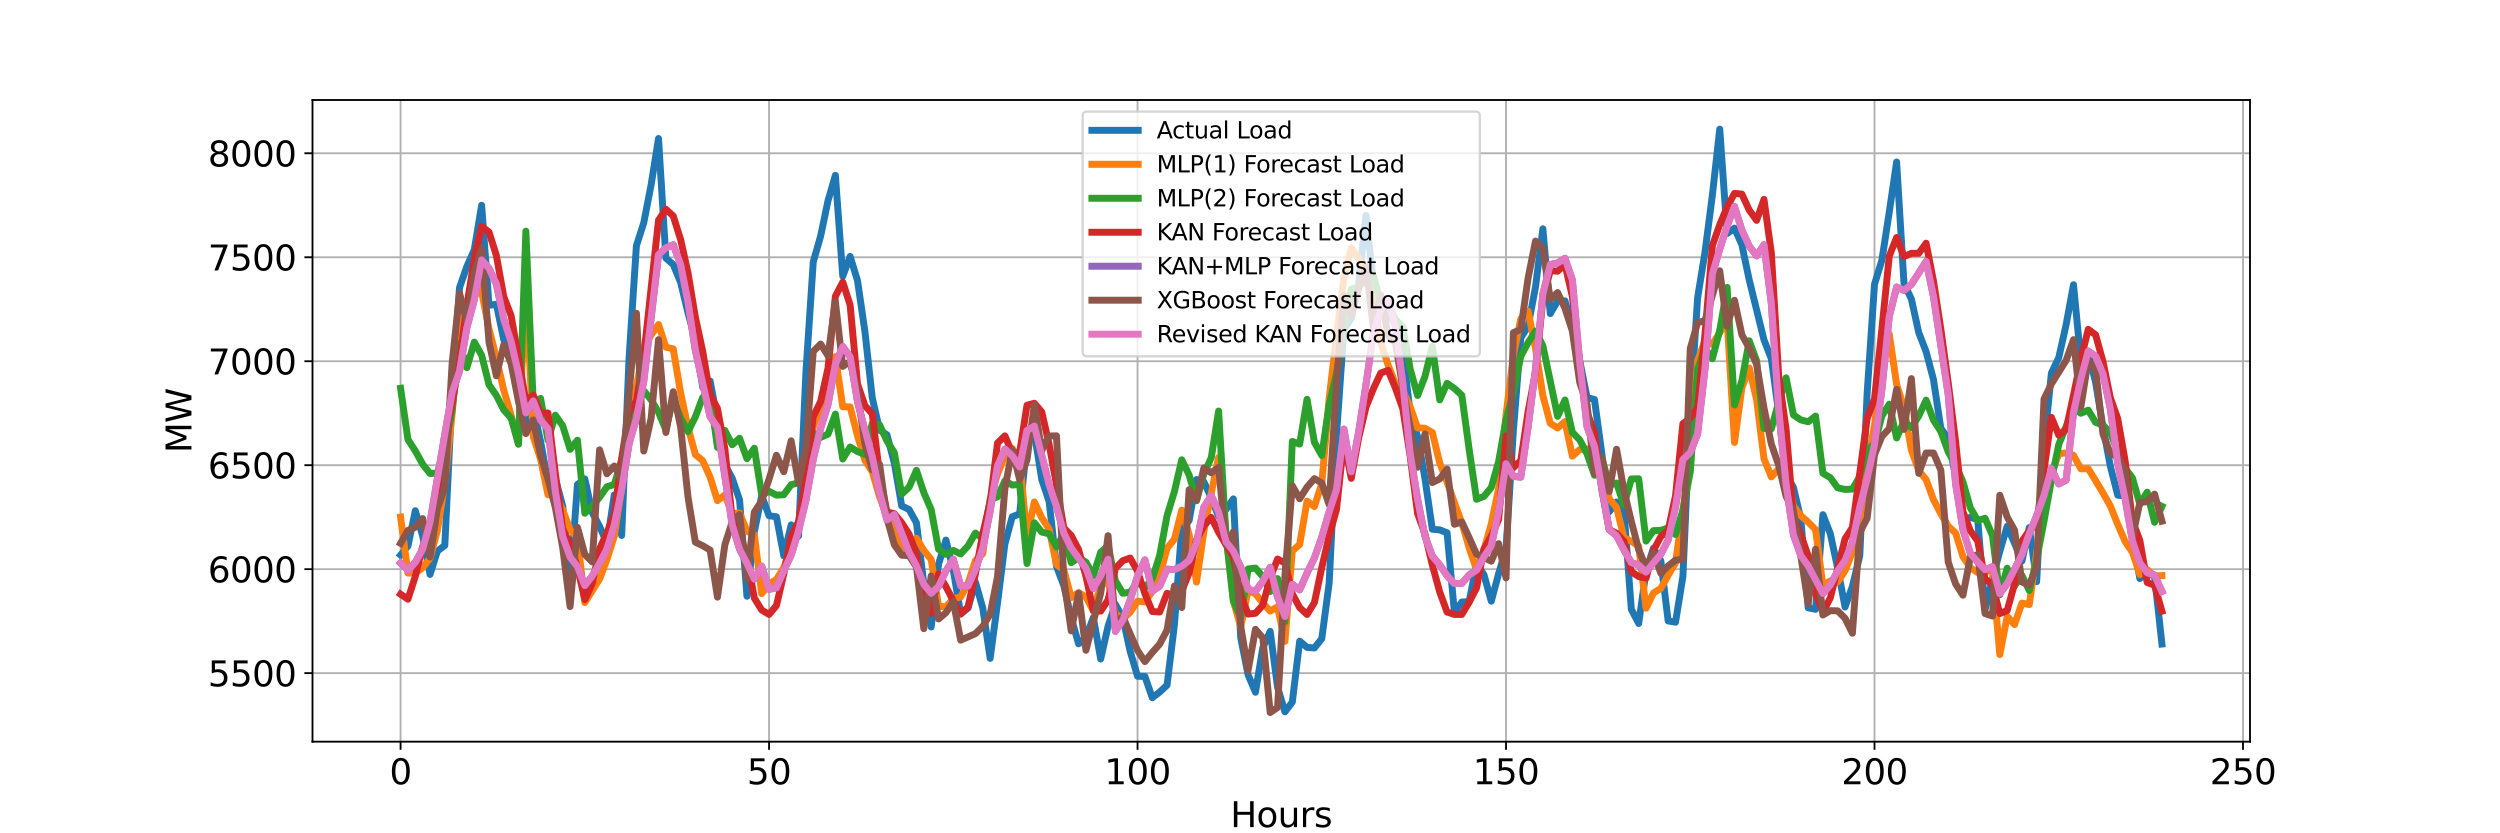 <?xml version="1.0" encoding="utf-8" standalone="no"?>
<!DOCTYPE svg PUBLIC "-//W3C//DTD SVG 1.1//EN"
  "http://www.w3.org/Graphics/SVG/1.1/DTD/svg11.dtd">
<svg xmlns:xlink="http://www.w3.org/1999/xlink" width="1080pt" height="360pt" viewBox="0 0 1080 360" xmlns="http://www.w3.org/2000/svg" version="1.1">
 <defs>
  <style type="text/css">*{stroke-linejoin: round; stroke-linecap: butt}</style>
 </defs>
 <g id="figure_1">
  <g id="patch_1">
   <path d="M 0 360 
L 1080 360 
L 1080 0 
L 0 0 
z
" style="fill: #ffffff"/>
  </g>
  <g id="axes_1">
   <g id="patch_2">
    <path d="M 135 320.4 
L 972 320.4 
L 972 43.2 
L 135 43.2 
z
" style="fill: #ffffff"/>
   </g>
   <g id="matplotlib.axis_1">
    <g id="xtick_1">
     <g id="line2d_1">
      <path d="M 173.045 320.4 
L 173.045 43.2 
" clip-path="url(#p2ed11ac3d9)" style="fill: none; stroke: #b0b0b0; stroke-width: 0.8; stroke-linecap: square"/>
     </g>
     <g id="line2d_2">
      <defs>
       <path id="m3076755b99" d="M 0 0 
L 0 3.5 
" style="stroke: #000000; stroke-width: 0.8"/>
      </defs>
      <g>
       <use xlink:href="#m3076755b99" x="173.045" y="320.4" style="stroke: #000000; stroke-width: 0.8"/>
      </g>
     </g>
     <g id="text_1">
      <!-- 0 -->
      <g transform="translate(168.274 338.798) scale(0.15 -0.15)">
       <defs>
        <path id="DejaVuSans-30" d="M 2034 4250 
Q 1547 4250 1301 3770 
Q 1056 3291 1056 2328 
Q 1056 1369 1301 889 
Q 1547 409 2034 409 
Q 2525 409 2770 889 
Q 3016 1369 3016 2328 
Q 3016 3291 2770 3770 
Q 2525 4250 2034 4250 
z
M 2034 4750 
Q 2819 4750 3233 4129 
Q 3647 3509 3647 2328 
Q 3647 1150 3233 529 
Q 2819 -91 2034 -91 
Q 1250 -91 836 529 
Q 422 1150 422 2328 
Q 422 3509 836 4129 
Q 1250 4750 2034 4750 
z
" transform="scale(0.016)"/>
       </defs>
       <use xlink:href="#DejaVuSans-30"/>
      </g>
     </g>
    </g>
    <g id="xtick_2">
     <g id="line2d_3">
      <path d="M 332.231 320.4 
L 332.231 43.2 
" clip-path="url(#p2ed11ac3d9)" style="fill: none; stroke: #b0b0b0; stroke-width: 0.8; stroke-linecap: square"/>
     </g>
     <g id="line2d_4">
      <g>
       <use xlink:href="#m3076755b99" x="332.231" y="320.4" style="stroke: #000000; stroke-width: 0.8"/>
      </g>
     </g>
     <g id="text_2">
      <!-- 50 -->
      <g transform="translate(322.688 338.798) scale(0.15 -0.15)">
       <defs>
        <path id="DejaVuSans-35" d="M 691 4666 
L 3169 4666 
L 3169 4134 
L 1269 4134 
L 1269 2991 
Q 1406 3038 1543 3061 
Q 1681 3084 1819 3084 
Q 2600 3084 3056 2656 
Q 3513 2228 3513 1497 
Q 3513 744 3044 326 
Q 2575 -91 1722 -91 
Q 1428 -91 1123 -41 
Q 819 9 494 109 
L 494 744 
Q 775 591 1075 516 
Q 1375 441 1709 441 
Q 2250 441 2565 725 
Q 2881 1009 2881 1497 
Q 2881 1984 2565 2268 
Q 2250 2553 1709 2553 
Q 1456 2553 1204 2497 
Q 953 2441 691 2322 
L 691 4666 
z
" transform="scale(0.016)"/>
       </defs>
       <use xlink:href="#DejaVuSans-35"/>
       <use xlink:href="#DejaVuSans-30" x="63.623"/>
      </g>
     </g>
    </g>
    <g id="xtick_3">
     <g id="line2d_5">
      <path d="M 491.417 320.4 
L 491.417 43.2 
" clip-path="url(#p2ed11ac3d9)" style="fill: none; stroke: #b0b0b0; stroke-width: 0.8; stroke-linecap: square"/>
     </g>
     <g id="line2d_6">
      <g>
       <use xlink:href="#m3076755b99" x="491.417" y="320.4" style="stroke: #000000; stroke-width: 0.8"/>
      </g>
     </g>
     <g id="text_3">
      <!-- 100 -->
      <g transform="translate(477.102 338.798) scale(0.15 -0.15)">
       <defs>
        <path id="DejaVuSans-31" d="M 794 531 
L 1825 531 
L 1825 4091 
L 703 3866 
L 703 4441 
L 1819 4666 
L 2450 4666 
L 2450 531 
L 3481 531 
L 3481 0 
L 794 0 
L 794 531 
z
" transform="scale(0.016)"/>
       </defs>
       <use xlink:href="#DejaVuSans-31"/>
       <use xlink:href="#DejaVuSans-30" x="63.623"/>
       <use xlink:href="#DejaVuSans-30" x="127.246"/>
      </g>
     </g>
    </g>
    <g id="xtick_4">
     <g id="line2d_7">
      <path d="M 650.603 320.4 
L 650.603 43.2 
" clip-path="url(#p2ed11ac3d9)" style="fill: none; stroke: #b0b0b0; stroke-width: 0.8; stroke-linecap: square"/>
     </g>
     <g id="line2d_8">
      <g>
       <use xlink:href="#m3076755b99" x="650.603" y="320.4" style="stroke: #000000; stroke-width: 0.8"/>
      </g>
     </g>
     <g id="text_4">
      <!-- 150 -->
      <g transform="translate(636.288 338.798) scale(0.15 -0.15)">
       <use xlink:href="#DejaVuSans-31"/>
       <use xlink:href="#DejaVuSans-35" x="63.623"/>
       <use xlink:href="#DejaVuSans-30" x="127.246"/>
      </g>
     </g>
    </g>
    <g id="xtick_5">
     <g id="line2d_9">
      <path d="M 809.789 320.4 
L 809.789 43.2 
" clip-path="url(#p2ed11ac3d9)" style="fill: none; stroke: #b0b0b0; stroke-width: 0.8; stroke-linecap: square"/>
     </g>
     <g id="line2d_10">
      <g>
       <use xlink:href="#m3076755b99" x="809.789" y="320.4" style="stroke: #000000; stroke-width: 0.8"/>
      </g>
     </g>
     <g id="text_5">
      <!-- 200 -->
      <g transform="translate(795.474 338.798) scale(0.15 -0.15)">
       <defs>
        <path id="DejaVuSans-32" d="M 1228 531 
L 3431 531 
L 3431 0 
L 469 0 
L 469 531 
Q 828 903 1448 1529 
Q 2069 2156 2228 2338 
Q 2531 2678 2651 2914 
Q 2772 3150 2772 3378 
Q 2772 3750 2511 3984 
Q 2250 4219 1831 4219 
Q 1534 4219 1204 4116 
Q 875 4013 500 3803 
L 500 4441 
Q 881 4594 1212 4672 
Q 1544 4750 1819 4750 
Q 2544 4750 2975 4387 
Q 3406 4025 3406 3419 
Q 3406 3131 3298 2873 
Q 3191 2616 2906 2266 
Q 2828 2175 2409 1742 
Q 1991 1309 1228 531 
z
" transform="scale(0.016)"/>
       </defs>
       <use xlink:href="#DejaVuSans-32"/>
       <use xlink:href="#DejaVuSans-30" x="63.623"/>
       <use xlink:href="#DejaVuSans-30" x="127.246"/>
      </g>
     </g>
    </g>
    <g id="xtick_6">
     <g id="line2d_11">
      <path d="M 968.975 320.4 
L 968.975 43.2 
" clip-path="url(#p2ed11ac3d9)" style="fill: none; stroke: #b0b0b0; stroke-width: 0.8; stroke-linecap: square"/>
     </g>
     <g id="line2d_12">
      <g>
       <use xlink:href="#m3076755b99" x="968.975" y="320.4" style="stroke: #000000; stroke-width: 0.8"/>
      </g>
     </g>
     <g id="text_6">
      <!-- 250 -->
      <g transform="translate(954.66 338.798) scale(0.15 -0.15)">
       <use xlink:href="#DejaVuSans-32"/>
       <use xlink:href="#DejaVuSans-35" x="63.623"/>
       <use xlink:href="#DejaVuSans-30" x="127.246"/>
      </g>
     </g>
    </g>
    <g id="text_7">
     <!-- Hours -->
     <g transform="translate(531.527 357.315) scale(0.15 -0.15)">
      <defs>
       <path id="DejaVuSans-48" d="M 628 4666 
L 1259 4666 
L 1259 2753 
L 3553 2753 
L 3553 4666 
L 4184 4666 
L 4184 0 
L 3553 0 
L 3553 2222 
L 1259 2222 
L 1259 0 
L 628 0 
L 628 4666 
z
" transform="scale(0.016)"/>
       <path id="DejaVuSans-6f" d="M 1959 3097 
Q 1497 3097 1228 2736 
Q 959 2375 959 1747 
Q 959 1119 1226 758 
Q 1494 397 1959 397 
Q 2419 397 2687 759 
Q 2956 1122 2956 1747 
Q 2956 2369 2687 2733 
Q 2419 3097 1959 3097 
z
M 1959 3584 
Q 2709 3584 3137 3096 
Q 3566 2609 3566 1747 
Q 3566 888 3137 398 
Q 2709 -91 1959 -91 
Q 1206 -91 779 398 
Q 353 888 353 1747 
Q 353 2609 779 3096 
Q 1206 3584 1959 3584 
z
" transform="scale(0.016)"/>
       <path id="DejaVuSans-75" d="M 544 1381 
L 544 3500 
L 1119 3500 
L 1119 1403 
Q 1119 906 1312 657 
Q 1506 409 1894 409 
Q 2359 409 2629 706 
Q 2900 1003 2900 1516 
L 2900 3500 
L 3475 3500 
L 3475 0 
L 2900 0 
L 2900 538 
Q 2691 219 2414 64 
Q 2138 -91 1772 -91 
Q 1169 -91 856 284 
Q 544 659 544 1381 
z
M 1991 3584 
L 1991 3584 
z
" transform="scale(0.016)"/>
       <path id="DejaVuSans-72" d="M 2631 2963 
Q 2534 3019 2420 3045 
Q 2306 3072 2169 3072 
Q 1681 3072 1420 2755 
Q 1159 2438 1159 1844 
L 1159 0 
L 581 0 
L 581 3500 
L 1159 3500 
L 1159 2956 
Q 1341 3275 1631 3429 
Q 1922 3584 2338 3584 
Q 2397 3584 2469 3576 
Q 2541 3569 2628 3553 
L 2631 2963 
z
" transform="scale(0.016)"/>
       <path id="DejaVuSans-73" d="M 2834 3397 
L 2834 2853 
Q 2591 2978 2328 3040 
Q 2066 3103 1784 3103 
Q 1356 3103 1142 2972 
Q 928 2841 928 2578 
Q 928 2378 1081 2264 
Q 1234 2150 1697 2047 
L 1894 2003 
Q 2506 1872 2764 1633 
Q 3022 1394 3022 966 
Q 3022 478 2636 193 
Q 2250 -91 1575 -91 
Q 1294 -91 989 -36 
Q 684 19 347 128 
L 347 722 
Q 666 556 975 473 
Q 1284 391 1588 391 
Q 1994 391 2212 530 
Q 2431 669 2431 922 
Q 2431 1156 2273 1281 
Q 2116 1406 1581 1522 
L 1381 1569 
Q 847 1681 609 1914 
Q 372 2147 372 2553 
Q 372 3047 722 3315 
Q 1072 3584 1716 3584 
Q 2034 3584 2315 3537 
Q 2597 3491 2834 3397 
z
" transform="scale(0.016)"/>
      </defs>
      <use xlink:href="#DejaVuSans-48"/>
      <use xlink:href="#DejaVuSans-6f" x="75.195"/>
      <use xlink:href="#DejaVuSans-75" x="136.377"/>
      <use xlink:href="#DejaVuSans-72" x="199.756"/>
      <use xlink:href="#DejaVuSans-73" x="240.869"/>
     </g>
    </g>
   </g>
   <g id="matplotlib.axis_2">
    <g id="ytick_1">
     <g id="line2d_13">
      <path d="M 135 290.798 
L 972 290.798 
" clip-path="url(#p2ed11ac3d9)" style="fill: none; stroke: #b0b0b0; stroke-width: 0.8; stroke-linecap: square"/>
     </g>
     <g id="line2d_14">
      <defs>
       <path id="md389b6879a" d="M 0 0 
L -3.5 0 
" style="stroke: #000000; stroke-width: 0.8"/>
      </defs>
      <g>
       <use xlink:href="#md389b6879a" x="135" y="290.798" style="stroke: #000000; stroke-width: 0.8"/>
      </g>
     </g>
     <g id="text_8">
      <!-- 5500 -->
      <g transform="translate(89.825 296.496) scale(0.15 -0.15)">
       <use xlink:href="#DejaVuSans-35"/>
       <use xlink:href="#DejaVuSans-35" x="63.623"/>
       <use xlink:href="#DejaVuSans-30" x="127.246"/>
       <use xlink:href="#DejaVuSans-30" x="190.869"/>
      </g>
     </g>
    </g>
    <g id="ytick_2">
     <g id="line2d_15">
      <path d="M 135 245.882 
L 972 245.882 
" clip-path="url(#p2ed11ac3d9)" style="fill: none; stroke: #b0b0b0; stroke-width: 0.8; stroke-linecap: square"/>
     </g>
     <g id="line2d_16">
      <g>
       <use xlink:href="#md389b6879a" x="135" y="245.882" style="stroke: #000000; stroke-width: 0.8"/>
      </g>
     </g>
     <g id="text_9">
      <!-- 6000 -->
      <g transform="translate(89.825 251.581) scale(0.15 -0.15)">
       <defs>
        <path id="DejaVuSans-36" d="M 2113 2584 
Q 1688 2584 1439 2293 
Q 1191 2003 1191 1497 
Q 1191 994 1439 701 
Q 1688 409 2113 409 
Q 2538 409 2786 701 
Q 3034 994 3034 1497 
Q 3034 2003 2786 2293 
Q 2538 2584 2113 2584 
z
M 3366 4563 
L 3366 3988 
Q 3128 4100 2886 4159 
Q 2644 4219 2406 4219 
Q 1781 4219 1451 3797 
Q 1122 3375 1075 2522 
Q 1259 2794 1537 2939 
Q 1816 3084 2150 3084 
Q 2853 3084 3261 2657 
Q 3669 2231 3669 1497 
Q 3669 778 3244 343 
Q 2819 -91 2113 -91 
Q 1303 -91 875 529 
Q 447 1150 447 2328 
Q 447 3434 972 4092 
Q 1497 4750 2381 4750 
Q 2619 4750 2861 4703 
Q 3103 4656 3366 4563 
z
" transform="scale(0.016)"/>
       </defs>
       <use xlink:href="#DejaVuSans-36"/>
       <use xlink:href="#DejaVuSans-30" x="63.623"/>
       <use xlink:href="#DejaVuSans-30" x="127.246"/>
       <use xlink:href="#DejaVuSans-30" x="190.869"/>
      </g>
     </g>
    </g>
    <g id="ytick_3">
     <g id="line2d_17">
      <path d="M 135 200.967 
L 972 200.967 
" clip-path="url(#p2ed11ac3d9)" style="fill: none; stroke: #b0b0b0; stroke-width: 0.8; stroke-linecap: square"/>
     </g>
     <g id="line2d_18">
      <g>
       <use xlink:href="#md389b6879a" x="135" y="200.967" style="stroke: #000000; stroke-width: 0.8"/>
      </g>
     </g>
     <g id="text_10">
      <!-- 6500 -->
      <g transform="translate(89.825 206.666) scale(0.15 -0.15)">
       <use xlink:href="#DejaVuSans-36"/>
       <use xlink:href="#DejaVuSans-35" x="63.623"/>
       <use xlink:href="#DejaVuSans-30" x="127.246"/>
       <use xlink:href="#DejaVuSans-30" x="190.869"/>
      </g>
     </g>
    </g>
    <g id="ytick_4">
     <g id="line2d_19">
      <path d="M 135 156.051 
L 972 156.051 
" clip-path="url(#p2ed11ac3d9)" style="fill: none; stroke: #b0b0b0; stroke-width: 0.8; stroke-linecap: square"/>
     </g>
     <g id="line2d_20">
      <g>
       <use xlink:href="#md389b6879a" x="135" y="156.051" style="stroke: #000000; stroke-width: 0.8"/>
      </g>
     </g>
     <g id="text_11">
      <!-- 7000 -->
      <g transform="translate(89.825 161.75) scale(0.15 -0.15)">
       <defs>
        <path id="DejaVuSans-37" d="M 525 4666 
L 3525 4666 
L 3525 4397 
L 1831 0 
L 1172 0 
L 2766 4134 
L 525 4134 
L 525 4666 
z
" transform="scale(0.016)"/>
       </defs>
       <use xlink:href="#DejaVuSans-37"/>
       <use xlink:href="#DejaVuSans-30" x="63.623"/>
       <use xlink:href="#DejaVuSans-30" x="127.246"/>
       <use xlink:href="#DejaVuSans-30" x="190.869"/>
      </g>
     </g>
    </g>
    <g id="ytick_5">
     <g id="line2d_21">
      <path d="M 135 111.136 
L 972 111.136 
" clip-path="url(#p2ed11ac3d9)" style="fill: none; stroke: #b0b0b0; stroke-width: 0.8; stroke-linecap: square"/>
     </g>
     <g id="line2d_22">
      <g>
       <use xlink:href="#md389b6879a" x="135" y="111.136" style="stroke: #000000; stroke-width: 0.8"/>
      </g>
     </g>
     <g id="text_12">
      <!-- 7500 -->
      <g transform="translate(89.825 116.835) scale(0.15 -0.15)">
       <use xlink:href="#DejaVuSans-37"/>
       <use xlink:href="#DejaVuSans-35" x="63.623"/>
       <use xlink:href="#DejaVuSans-30" x="127.246"/>
       <use xlink:href="#DejaVuSans-30" x="190.869"/>
      </g>
     </g>
    </g>
    <g id="ytick_6">
     <g id="line2d_23">
      <path d="M 135 66.22 
L 972 66.22 
" clip-path="url(#p2ed11ac3d9)" style="fill: none; stroke: #b0b0b0; stroke-width: 0.8; stroke-linecap: square"/>
     </g>
     <g id="line2d_24">
      <g>
       <use xlink:href="#md389b6879a" x="135" y="66.22" style="stroke: #000000; stroke-width: 0.8"/>
      </g>
     </g>
     <g id="text_13">
      <!-- 8000 -->
      <g transform="translate(89.825 71.919) scale(0.15 -0.15)">
       <defs>
        <path id="DejaVuSans-38" d="M 2034 2216 
Q 1584 2216 1326 1975 
Q 1069 1734 1069 1313 
Q 1069 891 1326 650 
Q 1584 409 2034 409 
Q 2484 409 2743 651 
Q 3003 894 3003 1313 
Q 3003 1734 2745 1975 
Q 2488 2216 2034 2216 
z
M 1403 2484 
Q 997 2584 770 2862 
Q 544 3141 544 3541 
Q 544 4100 942 4425 
Q 1341 4750 2034 4750 
Q 2731 4750 3128 4425 
Q 3525 4100 3525 3541 
Q 3525 3141 3298 2862 
Q 3072 2584 2669 2484 
Q 3125 2378 3379 2068 
Q 3634 1759 3634 1313 
Q 3634 634 3220 271 
Q 2806 -91 2034 -91 
Q 1263 -91 848 271 
Q 434 634 434 1313 
Q 434 1759 690 2068 
Q 947 2378 1403 2484 
z
M 1172 3481 
Q 1172 3119 1398 2916 
Q 1625 2713 2034 2713 
Q 2441 2713 2670 2916 
Q 2900 3119 2900 3481 
Q 2900 3844 2670 4047 
Q 2441 4250 2034 4250 
Q 1625 4250 1398 4047 
Q 1172 3844 1172 3481 
z
" transform="scale(0.016)"/>
       </defs>
       <use xlink:href="#DejaVuSans-38"/>
       <use xlink:href="#DejaVuSans-30" x="63.623"/>
       <use xlink:href="#DejaVuSans-30" x="127.246"/>
       <use xlink:href="#DejaVuSans-30" x="190.869"/>
      </g>
     </g>
    </g>
    <g id="text_14">
     <!-- MW -->
     <g transform="translate(82.705 195.687) rotate(-90) scale(0.15 -0.15)">
      <defs>
       <path id="DejaVuSans-4d" d="M 628 4666 
L 1569 4666 
L 2759 1491 
L 3956 4666 
L 4897 4666 
L 4897 0 
L 4281 0 
L 4281 4097 
L 3078 897 
L 2444 897 
L 1241 4097 
L 1241 0 
L 628 0 
L 628 4666 
z
" transform="scale(0.016)"/>
       <path id="DejaVuSans-57" d="M 213 4666 
L 850 4666 
L 1831 722 
L 2809 4666 
L 3519 4666 
L 4500 722 
L 5478 4666 
L 6119 4666 
L 4947 0 
L 4153 0 
L 3169 4050 
L 2175 0 
L 1381 0 
L 213 4666 
z
" transform="scale(0.016)"/>
      </defs>
      <use xlink:href="#DejaVuSans-4d"/>
      <use xlink:href="#DejaVuSans-57" x="86.279"/>
     </g>
    </g>
   </g>
   <g id="line2d_25">
    <path d="M 173.045 239.774 
L 176.229 235.911 
L 179.413 220.64 
L 182.597 231.599 
L 185.78 248.128 
L 188.964 238.067 
L 192.148 235.641 
L 195.331 169.436 
L 198.515 124.251 
L 201.699 115.088 
L 204.883 107.902 
L 208.066 88.678 
L 211.25 131.887 
L 214.434 131.438 
L 217.618 146.709 
L 220.801 156.411 
L 223.985 167.19 
L 227.169 183.36 
L 230.352 176.173 
L 233.536 190.726 
L 236.72 208.333 
L 239.904 206.716 
L 243.087 218.663 
L 246.271 252.44 
L 249.455 209.321 
L 252.638 206.896 
L 255.822 221.358 
L 259.006 227.377 
L 262.19 234.653 
L 265.373 213.813 
L 268.557 231.33 
L 271.741 154.883 
L 274.924 106.195 
L 278.108 96.224 
L 281.292 79.785 
L 284.476 59.842 
L 287.659 111.495 
L 290.843 114.28 
L 294.027 122.005 
L 297.211 135.121 
L 300.394 146.889 
L 303.578 167.28 
L 306.762 164.585 
L 309.945 181.473 
L 313.129 200.697 
L 316.313 206.626 
L 319.497 215.968 
L 322.68 257.56 
L 325.864 229.713 
L 329.048 214.172 
L 332.231 222.796 
L 335.415 223.245 
L 338.599 240.133 
L 341.783 226.748 
L 344.966 231.509 
L 348.15 160.902 
L 351.334 113.112 
L 354.517 101.973 
L 357.701 86.702 
L 360.885 75.742 
L 364.069 119.31 
L 367.252 110.777 
L 370.436 121.197 
L 373.62 143.026 
L 376.804 171.772 
L 379.987 185.785 
L 383.171 187.851 
L 386.355 200.068 
L 389.538 218.574 
L 392.722 220.101 
L 395.906 225.85 
L 399.09 252.26 
L 402.273 270.855 
L 405.457 243.726 
L 408.641 233.306 
L 411.824 246.241 
L 415.008 265.196 
L 418.192 262.681 
L 421.376 251.452 
L 424.559 262.681 
L 427.743 284.42 
L 430.927 260.525 
L 434.11 235.013 
L 437.294 223.245 
L 440.478 221.987 
L 443.662 191.445 
L 446.845 187.133 
L 450.029 207.075 
L 453.213 216.687 
L 456.397 244.625 
L 459.58 253.069 
L 462.764 266.903 
L 465.948 278.131 
L 469.131 275.257 
L 472.315 266.813 
L 475.499 284.689 
L 478.683 270.496 
L 481.866 261.064 
L 485.05 266.903 
L 488.234 281.365 
L 491.417 292.145 
L 494.601 292.235 
L 497.785 301.398 
L 500.969 298.972 
L 504.152 296.008 
L 507.336 270.047 
L 510.52 228.006 
L 513.703 224.862 
L 516.887 207.165 
L 520.071 208.153 
L 523.255 215.07 
L 526.438 223.155 
L 529.622 220.101 
L 532.806 215.519 
L 535.99 275.526 
L 539.173 291.516 
L 542.357 299.062 
L 545.541 279.748 
L 548.724 272.742 
L 551.908 296.906 
L 555.092 307.506 
L 558.276 303.284 
L 561.459 276.964 
L 564.643 279.659 
L 567.827 279.928 
L 571.01 275.886 
L 574.194 251.901 
L 577.378 187.672 
L 580.562 142.307 
L 583.745 137.456 
L 586.929 122.724 
L 590.113 93.08 
L 593.297 121.826 
L 596.48 130 
L 602.848 140.241 
L 606.031 151.56 
L 609.215 178.599 
L 612.399 188.48 
L 615.583 206.716 
L 618.766 228.635 
L 621.95 228.904 
L 625.134 230.162 
L 628.317 264.657 
L 631.501 260.075 
L 634.685 259.896 
L 637.869 243.457 
L 641.052 248.218 
L 644.236 259.716 
L 647.42 247.769 
L 650.603 237.258 
L 653.787 185.875 
L 656.971 145.99 
L 660.155 140.87 
L 663.338 123.982 
L 666.522 98.829 
L 669.706 135.48 
L 672.89 130 
L 676.073 130 
L 679.257 141.499 
L 682.441 155.782 
L 685.624 171.772 
L 688.808 172.58 
L 691.992 195.936 
L 695.176 221.089 
L 698.359 216.867 
L 701.543 220.55 
L 704.727 263.22 
L 707.91 269.328 
L 711.094 246.78 
L 714.278 236.809 
L 717.462 242.199 
L 720.645 268.25 
L 723.829 268.789 
L 727.013 249.026 
L 730.196 177.072 
L 733.38 128.563 
L 736.564 108.89 
L 739.748 84.276 
L 742.931 55.8 
L 746.115 100.895 
L 749.299 98.56 
L 752.483 105.746 
L 755.666 120.927 
L 762.034 146.799 
L 765.217 154.973 
L 768.401 178.419 
L 771.585 204.829 
L 774.769 210.579 
L 777.952 224.143 
L 781.136 262.591 
L 784.32 263.22 
L 787.503 222.346 
L 790.687 230.521 
L 793.871 245.433 
L 797.055 262.231 
L 800.238 253.338 
L 803.422 240.133 
L 806.606 169.795 
L 809.789 122.814 
L 812.973 112.393 
L 816.157 91.643 
L 819.341 69.993 
L 822.524 122.455 
L 825.708 129.192 
L 828.892 143.655 
L 832.076 151.919 
L 835.259 163.956 
L 838.443 185.067 
L 841.627 189.289 
L 844.81 205.997 
L 847.994 224.502 
L 851.178 223.514 
L 854.362 224.413 
L 857.545 263.399 
L 860.729 250.104 
L 863.913 238.157 
L 867.096 227.377 
L 870.28 234.653 
L 873.464 242.379 
L 876.648 227.916 
L 879.831 251.272 
L 883.015 192.972 
L 886.199 161.172 
L 889.382 154.524 
L 892.566 140.241 
L 895.75 122.994 
L 898.934 155.961 
L 902.117 152.368 
L 905.301 165.214 
L 908.485 184.438 
L 911.669 201.416 
L 914.852 213.902 
L 918.036 214.262 
L 921.22 231.24 
L 924.403 249.925 
L 927.587 247.319 
L 930.771 249.026 
L 933.955 278.221 
L 933.955 278.221 
" clip-path="url(#p2ed11ac3d9)" style="fill: none; stroke: #1f77b4; stroke-width: 3; stroke-linecap: square"/>
   </g>
   <g id="line2d_26">
    <path d="M 173.045 223.354 
L 176.229 247.567 
L 179.413 247.583 
L 182.597 245.262 
L 185.78 241.152 
L 188.964 229.138 
L 192.148 208.795 
L 195.331 178.625 
L 198.515 138.421 
L 201.699 132.997 
L 204.883 119.351 
L 208.066 126.169 
L 211.25 141.988 
L 214.434 154.726 
L 217.618 168.525 
L 220.801 179.421 
L 223.985 191.728 
L 227.169 122.177 
L 230.352 188.596 
L 233.536 198.376 
L 236.72 213.73 
L 239.904 213.784 
L 243.087 220.259 
L 246.271 228.814 
L 249.455 232.182 
L 252.638 260.316 
L 259.006 250.155 
L 262.19 241.697 
L 265.373 231.636 
L 268.557 210.863 
L 271.741 191.186 
L 274.924 167.007 
L 278.108 150.432 
L 281.292 144.685 
L 284.476 140.176 
L 287.659 149.981 
L 290.843 150.72 
L 294.027 169.756 
L 297.211 184.605 
L 300.394 196.379 
L 303.578 199.015 
L 306.762 206.116 
L 309.945 216.272 
L 313.129 213.834 
L 316.313 221.929 
L 319.497 221.613 
L 322.68 229.469 
L 325.864 230.926 
L 329.048 256.415 
L 332.231 252.314 
L 335.415 250.358 
L 338.599 245.221 
L 341.783 236.297 
L 344.966 226.726 
L 348.15 208.913 
L 351.334 184.484 
L 354.517 175.736 
L 357.701 165.494 
L 360.885 154.072 
L 364.069 175.7 
L 367.252 175.795 
L 370.436 188.258 
L 373.62 198.861 
L 376.804 203.698 
L 379.987 214.64 
L 383.171 223.215 
L 386.355 225.866 
L 389.538 237.65 
L 392.722 235.671 
L 395.906 232.537 
L 399.09 237.749 
L 402.273 241.736 
L 405.457 261.86 
L 408.641 262.186 
L 411.824 258.566 
L 415.008 257.892 
L 418.192 252.065 
L 421.376 242.155 
L 424.559 239.188 
L 427.743 215.734 
L 430.927 204.708 
L 434.11 197.195 
L 437.294 193.769 
L 440.478 198.713 
L 443.662 231.775 
L 446.845 216.839 
L 450.029 223.648 
L 453.213 228.589 
L 456.397 243.892 
L 459.58 246.108 
L 462.764 258.181 
L 465.948 255.998 
L 469.131 257.925 
L 472.315 263.881 
L 475.499 252.999 
L 478.683 251.149 
L 481.866 265.061 
L 485.05 267.42 
L 488.234 264.459 
L 491.417 259.691 
L 494.601 260.059 
L 497.785 255.517 
L 500.969 248.952 
L 504.152 236.847 
L 507.336 232.938 
L 510.52 220.389 
L 513.703 230.921 
L 516.887 251.438 
L 520.071 229.622 
L 523.255 213.124 
L 526.438 197.646 
L 529.622 230.313 
L 532.806 259.547 
L 535.99 270.817 
L 539.173 255.102 
L 542.357 256.532 
L 545.541 260.499 
L 548.724 263.993 
L 551.908 262.132 
L 555.092 277.081 
L 558.276 238.005 
L 561.459 235.213 
L 564.643 216.478 
L 567.827 218.836 
L 571.01 208.918 
L 574.194 172.147 
L 577.378 145.093 
L 580.562 119.802 
L 583.745 107.096 
L 586.929 111.586 
L 590.113 119.5 
L 593.297 129.452 
L 596.48 147.885 
L 599.664 157.708 
L 602.848 165.753 
L 606.031 169.1 
L 609.215 175.822 
L 612.399 184.842 
L 615.583 185.008 
L 618.766 186.838 
L 621.95 199.926 
L 625.134 208.274 
L 631.501 225.891 
L 634.685 236.694 
L 637.869 246.03 
L 641.052 237.558 
L 644.236 226.29 
L 647.42 210.974 
L 650.603 179.291 
L 653.787 153.435 
L 656.971 137.77 
L 660.155 134.454 
L 663.338 150.567 
L 666.522 170.922 
L 669.706 182.889 
L 672.89 184.885 
L 676.073 182.137 
L 679.257 197.054 
L 682.441 194.223 
L 685.624 193.908 
L 688.808 198.861 
L 691.992 198.71 
L 695.176 215.499 
L 698.359 219.24 
L 701.543 232.29 
L 704.727 233.811 
L 707.91 235.938 
L 711.094 262.756 
L 714.278 256.184 
L 717.462 254.168 
L 720.645 248.53 
L 723.829 243.161 
L 727.013 220.416 
L 730.196 196.024 
L 733.38 155.783 
L 736.564 147.038 
L 739.748 148.749 
L 742.931 143.696 
L 746.115 138.128 
L 749.299 191.143 
L 752.483 167.593 
L 755.666 158.983 
L 758.85 172.61 
L 762.034 198.145 
L 765.217 206.017 
L 768.401 202.556 
L 771.585 201.789 
L 774.769 218.625 
L 777.952 222.754 
L 781.136 225.557 
L 784.32 228.806 
L 787.503 252.973 
L 790.687 250.942 
L 793.871 251.387 
L 797.055 246.577 
L 800.238 238.488 
L 803.422 225.595 
L 806.606 200.987 
L 809.789 183.735 
L 812.973 156.614 
L 816.157 144.317 
L 819.341 166.053 
L 822.524 176.092 
L 825.708 194.403 
L 828.892 203.279 
L 832.076 207.19 
L 835.259 215.822 
L 838.443 221.932 
L 841.627 227.306 
L 844.81 230.249 
L 847.994 240.433 
L 851.178 245.279 
L 854.362 247.337 
L 857.545 246.795 
L 860.729 246.501 
L 863.913 282.743 
L 867.096 266.267 
L 870.28 269.803 
L 873.464 260.534 
L 876.648 261.169 
L 883.015 216.783 
L 886.199 204.634 
L 889.382 196.007 
L 892.566 195.652 
L 895.75 196.672 
L 898.934 202.513 
L 902.117 202.49 
L 905.301 207.621 
L 908.485 212.963 
L 911.669 218.587 
L 914.852 226.505 
L 918.036 233.881 
L 921.22 238.617 
L 924.403 248.149 
L 927.587 246.062 
L 930.771 248.796 
L 933.955 248.654 
L 933.955 248.654 
" clip-path="url(#p2ed11ac3d9)" style="fill: none; stroke: #ff7f0e; stroke-width: 3; stroke-linecap: square"/>
   </g>
   <g id="line2d_27">
    <path d="M 173.045 167.745 
L 176.229 189.861 
L 179.413 194.785 
L 182.597 200.555 
L 185.78 204.557 
L 188.964 204.384 
L 192.148 193.292 
L 195.331 177.23 
L 198.515 148.589 
L 201.699 158.848 
L 204.883 147.774 
L 208.066 153.429 
L 211.25 166.211 
L 214.434 170.823 
L 217.618 177.075 
L 220.801 180.622 
L 223.985 191.903 
L 227.169 99.874 
L 230.352 173.916 
L 233.536 172.106 
L 236.72 190.167 
L 239.904 179.352 
L 243.087 183.944 
L 246.271 194.136 
L 249.455 190.168 
L 252.638 221.711 
L 255.822 218.55 
L 259.006 214.839 
L 262.19 210.273 
L 265.373 209.267 
L 268.557 198.699 
L 271.741 189.471 
L 274.924 175.597 
L 278.108 168.776 
L 281.292 172.736 
L 284.476 178.064 
L 287.659 185.761 
L 290.843 172.051 
L 294.027 180.519 
L 297.211 186.49 
L 300.394 180.069 
L 303.578 171.649 
L 306.762 170.6 
L 309.945 193.282 
L 313.129 185.937 
L 316.313 192.139 
L 319.497 189.325 
L 322.68 198.124 
L 325.864 193.628 
L 329.048 213.861 
L 332.231 212.238 
L 335.415 213.89 
L 338.599 213.722 
L 341.783 209.369 
L 344.966 208.622 
L 348.15 201.379 
L 351.334 186.988 
L 354.517 188.955 
L 357.701 187.555 
L 360.885 178.883 
L 364.069 198.288 
L 367.252 193.125 
L 370.436 195.083 
L 373.62 196.348 
L 376.804 183.019 
L 379.987 183.597 
L 383.171 190.49 
L 386.355 195.542 
L 389.538 213.464 
L 392.722 210.453 
L 395.906 203.186 
L 399.09 212.798 
L 402.273 220.177 
L 405.457 237.267 
L 408.641 239.447 
L 411.824 237.799 
L 415.008 239.296 
L 418.192 235.79 
L 421.376 230.288 
L 424.559 232.696 
L 427.743 215.926 
L 430.927 214.619 
L 434.11 207.739 
L 437.294 209.547 
L 440.478 209.233 
L 443.662 243.441 
L 446.845 225.853 
L 450.029 229.846 
L 453.213 230.615 
L 456.397 236.326 
L 459.58 230.632 
L 462.764 243.06 
L 465.948 240.971 
L 469.131 242.826 
L 472.315 248.68 
L 475.499 238.549 
L 478.683 235.827 
L 481.866 250.901 
L 485.05 256.285 
L 488.234 255.873 
L 491.417 251.467 
L 494.601 253.907 
L 497.785 250.024 
L 500.969 239.929 
L 504.152 222.858 
L 507.336 212.359 
L 510.52 198.63 
L 513.703 205.226 
L 516.887 216.31 
L 520.071 204.674 
L 523.255 197.763 
L 526.438 177.577 
L 529.622 231.351 
L 532.806 259.632 
L 535.99 266.804 
L 539.173 245.778 
L 542.357 245.413 
L 545.541 249.082 
L 548.724 255.543 
L 551.908 249.962 
L 555.092 268.606 
L 558.276 190.706 
L 561.459 191.835 
L 564.643 172.507 
L 567.827 191.077 
L 571.01 196.77 
L 574.194 174.75 
L 577.378 161.446 
L 580.562 141.719 
L 583.745 124.995 
L 586.929 123.871 
L 590.113 121.09 
L 593.297 119.035 
L 596.48 130.973 
L 599.664 131.73 
L 602.848 138.019 
L 606.031 141.353 
L 609.215 159.524 
L 612.399 170.846 
L 615.583 162.651 
L 618.766 149.606 
L 621.95 172.76 
L 625.134 165.601 
L 628.317 167.826 
L 631.501 170.747 
L 634.685 194.239 
L 637.869 215.708 
L 641.052 214.442 
L 644.236 210.617 
L 647.42 199.285 
L 650.603 181.278 
L 653.787 169.603 
L 656.971 153.925 
L 660.155 147.96 
L 663.338 143.021 
L 666.522 149.358 
L 672.89 179.868 
L 676.073 172.788 
L 679.257 186.751 
L 682.441 190.042 
L 685.624 196.117 
L 688.808 205.305 
L 691.992 197.793 
L 695.176 209.648 
L 698.359 208.661 
L 701.543 218.142 
L 704.727 206.903 
L 707.91 206.827 
L 711.094 233.761 
L 714.278 229.239 
L 717.462 229.127 
L 720.645 228.052 
L 723.829 230.889 
L 727.013 220.39 
L 730.196 203.842 
L 733.38 159.459 
L 736.564 150.326 
L 739.748 154.942 
L 742.931 142.668 
L 746.115 124.164 
L 749.299 175.001 
L 752.483 164.565 
L 755.666 147.209 
L 758.85 155.817 
L 762.034 185.074 
L 765.217 185.255 
L 768.401 173.681 
L 771.585 163.208 
L 774.769 179.254 
L 777.952 181.394 
L 781.136 182.212 
L 784.32 179.746 
L 787.503 204.456 
L 790.687 206.342 
L 793.871 210.734 
L 797.055 211.435 
L 800.238 211.289 
L 803.422 205.806 
L 806.606 194.281 
L 809.789 191.832 
L 812.973 179.67 
L 816.157 174.609 
L 819.341 189.207 
L 822.524 182.035 
L 825.708 184.712 
L 828.892 179.726 
L 832.076 172.867 
L 835.259 181.456 
L 838.443 186.407 
L 841.627 195.16 
L 844.81 200.852 
L 847.994 208.133 
L 851.178 219.368 
L 854.362 224.828 
L 857.545 223.883 
L 860.729 231.346 
L 863.913 256.974 
L 867.096 245.467 
L 870.28 253.101 
L 873.464 248.584 
L 876.648 255.115 
L 879.831 241.788 
L 883.015 225.085 
L 886.199 207.431 
L 889.382 192.03 
L 895.75 176.442 
L 898.934 178.531 
L 902.117 177.176 
L 905.301 182.463 
L 908.485 183.628 
L 911.669 186.889 
L 914.852 194.979 
L 918.036 202.21 
L 921.22 206.513 
L 924.403 217.797 
L 927.587 212.633 
L 930.771 225.617 
L 933.955 218.751 
L 933.955 218.751 
" clip-path="url(#p2ed11ac3d9)" style="fill: none; stroke: #2ca02c; stroke-width: 3; stroke-linecap: square"/>
   </g>
   <g id="line2d_28">
    <path d="M 173.045 256.684 
L 176.229 258.867 
L 179.413 248.991 
L 182.597 236.045 
L 185.78 229.925 
L 188.964 216.485 
L 192.148 190.003 
L 195.331 174.166 
L 198.515 155.728 
L 201.699 131.926 
L 204.883 111.955 
L 208.066 97.82 
L 211.25 100.254 
L 214.434 110.386 
L 217.618 128.112 
L 220.801 136.374 
L 223.985 154.521 
L 227.169 173.34 
L 230.352 170.691 
L 233.536 178.594 
L 236.72 178.413 
L 239.904 204.413 
L 243.087 228.612 
L 246.271 234.968 
L 249.455 245.096 
L 252.638 259.016 
L 255.822 252.206 
L 259.006 237.144 
L 262.19 230.12 
L 265.373 222.027 
L 268.557 198.077 
L 271.741 178.034 
L 274.924 173.171 
L 278.108 153.827 
L 284.476 95.145 
L 287.659 90.391 
L 290.843 93.322 
L 294.027 103.483 
L 297.211 117.821 
L 300.394 136.982 
L 303.578 151.811 
L 306.762 170.625 
L 309.945 176.448 
L 313.129 193.804 
L 316.313 224.217 
L 319.497 230.709 
L 322.68 240.535 
L 325.864 258.377 
L 329.048 263.527 
L 332.231 265.439 
L 335.415 261.612 
L 338.599 247.976 
L 341.783 231.625 
L 344.966 225.372 
L 348.15 206.242 
L 351.334 179.861 
L 354.517 173.476 
L 357.701 159.006 
L 360.885 127.993 
L 364.069 121.861 
L 367.252 131.789 
L 370.436 165.885 
L 373.62 175.192 
L 376.804 178.745 
L 379.987 205.071 
L 383.171 221.138 
L 386.355 221.934 
L 389.538 225.834 
L 392.722 230.783 
L 395.906 239.265 
L 399.09 258.48 
L 402.273 265.033 
L 405.457 247.878 
L 408.641 253.415 
L 411.824 259.58 
L 415.008 265.279 
L 418.192 262.2 
L 421.376 247.889 
L 424.559 230.503 
L 427.743 217.088 
L 430.927 191.373 
L 434.11 188.286 
L 437.294 195.741 
L 440.478 195.542 
L 443.662 175.066 
L 446.845 174.214 
L 450.029 177.941 
L 453.213 191.954 
L 456.397 209.335 
L 459.58 228.062 
L 462.764 231.326 
L 465.948 237.4 
L 469.131 248.924 
L 472.315 263.807 
L 475.499 263.99 
L 478.683 259.131 
L 481.866 245.513 
L 485.05 242.199 
L 488.234 241.075 
L 491.417 246.762 
L 494.601 256.467 
L 497.785 264.179 
L 500.969 264.388 
L 504.152 256.298 
L 507.336 257.48 
L 510.52 255.354 
L 513.703 247.486 
L 516.887 233.277 
L 520.071 227.197 
L 523.255 223.518 
L 526.438 229.923 
L 532.806 240.645 
L 535.99 257.19 
L 539.173 265.288 
L 542.357 264.919 
L 545.541 261.423 
L 548.724 249.587 
L 551.908 241.499 
L 555.092 243.23 
L 558.276 256.478 
L 561.459 262.498 
L 564.643 265.453 
L 567.827 260.302 
L 571.01 245.14 
L 574.194 231.488 
L 577.378 220.023 
L 580.562 190.345 
L 583.745 206.646 
L 586.929 189.278 
L 590.113 175.851 
L 593.297 167.941 
L 596.48 161.165 
L 599.664 159.973 
L 602.848 167.698 
L 606.031 176.675 
L 609.215 197.249 
L 612.399 221.877 
L 615.583 230.67 
L 618.766 244.117 
L 621.95 255.721 
L 625.134 264.406 
L 628.317 265.439 
L 631.501 265.446 
L 634.685 260.134 
L 637.869 253.964 
L 641.052 237.149 
L 644.236 231.608 
L 647.42 224.434 
L 650.603 188.264 
L 653.787 202.05 
L 656.971 199.017 
L 660.155 177.625 
L 663.338 160.832 
L 666.522 129.208 
L 669.706 116.962 
L 672.89 117.151 
L 676.073 114.317 
L 679.257 128.111 
L 682.441 157.052 
L 685.624 178.149 
L 688.808 186.925 
L 691.992 211.486 
L 695.176 228.823 
L 698.359 230.371 
L 701.543 233.86 
L 704.727 246.935 
L 707.91 249.084 
L 711.094 249.786 
L 714.278 237.822 
L 717.462 231.824 
L 720.645 229.084 
L 723.829 214.158 
L 727.013 183.018 
L 730.196 180.571 
L 733.38 176.145 
L 736.564 144.255 
L 739.748 106.097 
L 742.931 97.035 
L 746.115 89.44 
L 749.299 83.544 
L 752.483 83.845 
L 755.666 90.759 
L 758.85 95.202 
L 762.034 86.125 
L 765.217 109.257 
L 768.401 162.366 
L 771.585 185.393 
L 774.769 222.959 
L 777.952 231.02 
L 781.136 240.158 
L 784.32 256.004 
L 787.503 264.442 
L 790.687 258.304 
L 797.055 232.773 
L 800.238 227.868 
L 806.606 180.816 
L 809.789 172.275 
L 812.973 142.177 
L 816.157 110.645 
L 819.341 102.602 
L 822.524 110.838 
L 825.708 109.453 
L 828.892 109.442 
L 832.076 105.065 
L 835.259 121.359 
L 838.443 142.175 
L 841.627 165.327 
L 844.81 190.642 
L 847.994 221.049 
L 851.178 229.304 
L 854.362 233.727 
L 857.545 250.068 
L 860.729 252.602 
L 863.913 265.074 
L 867.096 263.761 
L 870.28 252.277 
L 873.464 233.857 
L 876.648 229.198 
L 879.831 226.643 
L 883.015 202.992 
L 886.199 180.277 
L 889.382 187.995 
L 892.566 185.443 
L 895.75 170.741 
L 898.934 155.354 
L 902.117 142.263 
L 905.301 144.662 
L 908.485 156.157 
L 911.669 171.851 
L 914.852 180.809 
L 918.036 198.987 
L 921.22 225.012 
L 924.403 233.437 
L 927.587 251.631 
L 930.771 252.826 
L 933.955 264.04 
L 933.955 264.04 
" clip-path="url(#p2ed11ac3d9)" style="fill: none; stroke: #d62728; stroke-width: 3; stroke-linecap: square"/>
   </g>
   <g id="line2d_29">
    <path d="M 173.045 243.241 
L 176.229 246.332 
L 179.413 242.905 
L 182.597 237.241 
L 185.78 225.537 
L 192.148 187.695 
L 195.331 169.423 
L 198.515 160.371 
L 201.699 141.466 
L 204.883 129.551 
L 208.066 112.288 
L 211.25 115.901 
L 214.434 122.773 
L 217.618 137.893 
L 220.801 147.615 
L 223.985 161.578 
L 227.169 178.383 
L 230.352 173.255 
L 233.536 181.529 
L 236.72 185.234 
L 239.904 212.424 
L 243.087 231.901 
L 246.271 240.655 
L 249.455 244.765 
L 252.638 252.952 
L 255.822 248.808 
L 259.006 243.414 
L 262.19 237.171 
L 265.373 226.844 
L 268.557 211.495 
L 271.741 191.727 
L 274.924 180.85 
L 278.108 164.655 
L 284.476 110.052 
L 287.659 107.075 
L 290.843 105.744 
L 294.027 114.332 
L 297.211 130.474 
L 300.394 151.405 
L 306.762 180.049 
L 309.945 184.652 
L 316.313 226.788 
L 319.497 237.25 
L 322.68 243.379 
L 325.864 250.167 
L 329.048 244.589 
L 332.231 254.577 
L 335.415 253.949 
L 338.599 246.551 
L 341.783 239.814 
L 344.966 229.372 
L 348.15 216.147 
L 351.334 198.295 
L 354.517 185.001 
L 357.701 174.716 
L 360.885 157.432 
L 364.069 149.726 
L 367.252 154.172 
L 370.436 173.563 
L 373.62 185.714 
L 376.804 197.312 
L 379.987 212.757 
L 383.171 224.657 
L 386.355 222.314 
L 392.722 238.601 
L 395.906 244.512 
L 399.09 252.41 
L 402.273 256.317 
L 405.457 253.363 
L 408.641 246.637 
L 411.824 241.571 
L 415.008 253.136 
L 418.192 253.163 
L 421.376 245.954 
L 424.559 236.95 
L 427.743 220.749 
L 430.927 201.296 
L 434.11 194.005 
L 437.294 196.906 
L 440.478 201.75 
L 443.662 185.992 
L 446.845 184.091 
L 453.213 209.381 
L 456.397 218.761 
L 459.58 230.447 
L 462.764 236.773 
L 469.131 245.509 
L 472.315 254.204 
L 475.499 248.716 
L 478.683 241.573 
L 481.866 272.722 
L 485.05 267.922 
L 488.234 259.192 
L 491.417 248.832 
L 494.601 241.887 
L 497.785 255.373 
L 500.969 253.233 
L 504.152 245.899 
L 507.336 246.042 
L 510.52 244.6 
L 513.703 242.058 
L 516.887 234.498 
L 520.071 219.088 
L 523.255 214.129 
L 526.438 221.22 
L 529.622 234.04 
L 532.806 238.031 
L 535.99 244.938 
L 539.173 254.606 
L 542.357 255.388 
L 545.541 251.095 
L 548.724 245.084 
L 551.908 257.947 
L 555.092 266.343 
L 558.276 252.411 
L 561.459 254.816 
L 564.643 247.556 
L 567.827 241.023 
L 571.01 232.02 
L 574.194 221.08 
L 577.378 211.425 
L 580.562 185.384 
L 583.745 203.788 
L 586.929 186.643 
L 590.113 166.15 
L 593.297 143.981 
L 596.48 133.67 
L 599.664 130.092 
L 602.848 141.232 
L 606.031 165.598 
L 609.215 196 
L 612.399 215.664 
L 615.583 231.725 
L 618.766 240.24 
L 621.95 243.998 
L 625.134 248.717 
L 628.317 252.13 
L 631.501 252.012 
L 634.685 248.363 
L 637.869 246.311 
L 641.052 240.573 
L 644.236 235.849 
L 647.42 220.651 
L 650.603 200.353 
L 653.787 205.816 
L 656.971 206.114 
L 660.155 184.303 
L 663.338 159.496 
L 666.522 127.032 
L 669.706 114.266 
L 672.89 113.621 
L 676.073 111.587 
L 679.257 120.922 
L 682.441 156.611 
L 685.624 184.438 
L 688.808 192.965 
L 695.176 228.775 
L 698.359 231.51 
L 701.543 237.579 
L 704.727 243.029 
L 707.91 244.108 
L 711.094 247.144 
L 714.278 243.158 
L 717.462 239.477 
L 720.645 233.259 
L 723.829 219.041 
L 727.013 198.574 
L 730.196 195.482 
L 733.38 187.416 
L 736.564 159.156 
L 739.748 118.441 
L 742.931 107.57 
L 746.115 97.665 
L 749.299 89.21 
L 752.483 99.39 
L 755.666 106.295 
L 758.85 110.54 
L 762.034 105.724 
L 765.217 131.14 
L 768.401 177.043 
L 771.585 209.409 
L 774.769 231.116 
L 777.952 240.101 
L 781.136 244.471 
L 787.503 256.416 
L 790.687 252.682 
L 793.871 246.704 
L 797.055 242.133 
L 800.238 234.145 
L 803.422 219.191 
L 806.606 206.79 
L 809.789 192.088 
L 812.973 168.195 
L 816.157 136.723 
L 819.341 124.011 
L 822.524 125.459 
L 825.708 122.886 
L 832.076 112.957 
L 835.259 128.115 
L 841.627 170.437 
L 844.81 208.907 
L 847.994 228.787 
L 851.178 239.066 
L 854.362 242.798 
L 857.545 246.109 
L 860.729 244.827 
L 863.913 256.497 
L 867.096 252.135 
L 873.464 239.645 
L 876.648 230.58 
L 879.831 222.761 
L 883.015 214.037 
L 886.199 202.437 
L 889.382 209.054 
L 892.566 207.416 
L 895.75 178.353 
L 898.934 163.728 
L 902.117 151.661 
L 905.301 153.902 
L 908.485 161.622 
L 911.669 176.65 
L 914.852 200.227 
L 918.036 215.321 
L 921.22 233.792 
L 924.403 243.198 
L 927.587 247.396 
L 930.771 248.437 
L 933.955 255.516 
L 933.955 255.516 
" clip-path="url(#p2ed11ac3d9)" style="fill: none; stroke: #9467bd; stroke-width: 3; stroke-linecap: square"/>
   </g>
   <g id="line2d_30">
    <path d="M 173.045 234.722 
L 176.229 229.126 
L 179.413 227.743 
L 182.597 224.034 
L 185.78 240.605 
L 188.964 219.664 
L 192.148 210.829 
L 195.331 156.886 
L 198.515 126.64 
L 201.699 139.167 
L 204.883 118.175 
L 208.066 107.483 
L 211.25 147.812 
L 214.434 162.364 
L 217.618 148.949 
L 220.801 157.176 
L 223.985 173.506 
L 227.169 187.31 
L 230.352 181.438 
L 233.536 196.634 
L 236.72 206.91 
L 239.904 219.219 
L 243.087 236.571 
L 246.271 262.027 
L 249.455 227.819 
L 252.638 239.522 
L 255.822 242.732 
L 259.006 194.321 
L 262.19 204.672 
L 265.373 201.32 
L 268.557 207.109 
L 271.741 170.089 
L 274.924 135.319 
L 278.108 194.845 
L 281.292 180.652 
L 284.476 146.739 
L 287.659 186.829 
L 290.843 169.214 
L 294.027 184.382 
L 297.211 214.647 
L 300.394 234.22 
L 303.578 235.75 
L 306.762 237.631 
L 309.945 257.962 
L 313.129 235.386 
L 316.313 225.379 
L 319.497 222.27 
L 322.68 250.038 
L 325.864 221.249 
L 329.048 216.44 
L 332.231 206.97 
L 335.415 196.68 
L 338.599 203.772 
L 341.783 190.435 
L 344.966 208.737 
L 348.15 193.373 
L 351.334 151.84 
L 354.517 148.633 
L 357.701 153.659 
L 360.885 130.377 
L 364.069 158.279 
L 367.252 156.146 
L 370.436 169.279 
L 373.62 191.653 
L 376.804 202.942 
L 379.987 200.605 
L 383.171 223.939 
L 386.355 235.344 
L 389.538 239.85 
L 392.722 240.057 
L 395.906 244.933 
L 399.09 271.581 
L 402.273 248.796 
L 405.457 267.386 
L 408.641 264.695 
L 411.824 259.844 
L 415.008 276.547 
L 421.376 273.741 
L 424.559 270.592 
L 427.743 265.305 
L 430.927 249.129 
L 434.11 211.134 
L 437.294 194.316 
L 440.478 207.208 
L 443.662 198.665 
L 446.845 174.76 
L 450.029 194.601 
L 453.213 188.361 
L 456.397 188.279 
L 459.58 250.377 
L 462.764 272.537 
L 465.948 256.234 
L 469.131 280.916 
L 475.499 256.236 
L 478.683 231.407 
L 481.866 269.025 
L 485.05 266.347 
L 488.234 273.834 
L 491.417 281.034 
L 494.601 285.796 
L 497.785 281.852 
L 500.969 278.28 
L 504.152 272.22 
L 507.336 253.144 
L 510.52 262.453 
L 513.703 211.539 
L 516.887 216.14 
L 520.071 202.153 
L 523.255 204.242 
L 526.438 201.86 
L 529.622 235.369 
L 532.806 229.809 
L 535.99 270.555 
L 539.173 289.604 
L 542.357 271.873 
L 545.541 275.549 
L 548.724 307.8 
L 551.908 305.628 
L 555.092 248.491 
L 558.276 209.841 
L 561.459 215.454 
L 564.643 210.427 
L 567.827 206.768 
L 571.01 208.654 
L 574.194 217.991 
L 577.378 165.123 
L 580.562 127.55 
L 583.745 136.044 
L 586.929 124.601 
L 590.113 115.041 
L 593.297 141.742 
L 596.48 127.449 
L 599.664 144.743 
L 602.848 147.958 
L 606.031 167.7 
L 612.399 201.845 
L 615.583 187.479 
L 618.766 208.452 
L 621.95 206.916 
L 625.134 202.68 
L 628.317 226.492 
L 631.501 225.471 
L 634.685 232.284 
L 637.869 239.384 
L 644.236 242.433 
L 647.42 234.859 
L 650.603 249.634 
L 653.787 143.689 
L 656.971 142.357 
L 660.155 120.014 
L 663.338 104.138 
L 666.522 107.257 
L 669.706 129.341 
L 672.89 126.386 
L 676.073 133.174 
L 679.257 143.018 
L 682.441 165.219 
L 685.624 174.836 
L 688.808 204.636 
L 691.992 198.022 
L 695.176 212.292 
L 698.359 194.076 
L 701.543 211.842 
L 704.727 225.228 
L 707.91 237.424 
L 711.094 245.117 
L 714.278 238.795 
L 717.462 247.61 
L 720.645 244.489 
L 723.829 241.977 
L 727.013 241.628 
L 730.196 150.53 
L 733.38 139.362 
L 736.564 138.529 
L 739.748 127.55 
L 742.931 116.993 
L 746.115 141.038 
L 749.299 129.719 
L 752.483 144.611 
L 755.666 150.416 
L 758.85 157.343 
L 762.034 176.178 
L 765.217 191.814 
L 768.401 201.084 
L 771.585 214.391 
L 774.769 220.641 
L 777.952 240.149 
L 781.136 260.824 
L 784.32 237.213 
L 787.503 265.672 
L 790.687 263.803 
L 793.871 263.885 
L 797.055 267.093 
L 800.238 273.552 
L 803.422 229.952 
L 806.606 223.899 
L 809.789 196.396 
L 812.973 188.554 
L 816.157 185.145 
L 819.341 168.191 
L 822.524 185.505 
L 825.708 163.558 
L 828.892 204.472 
L 832.076 195.702 
L 835.259 195.697 
L 838.443 203.121 
L 841.627 242.821 
L 844.81 252.222 
L 847.994 257.124 
L 851.178 240.735 
L 854.362 239.608 
L 857.545 265.057 
L 860.729 266.142 
L 863.913 213.945 
L 867.096 223.306 
L 870.28 229.031 
L 873.464 251.416 
L 876.648 252.743 
L 879.831 244.901 
L 883.015 172.394 
L 886.199 165.827 
L 892.566 155.673 
L 895.75 146.731 
L 898.934 175.742 
L 902.117 155.694 
L 905.301 159.577 
L 908.485 187.505 
L 911.669 195.899 
L 914.852 197.285 
L 918.036 203.095 
L 921.22 232.044 
L 924.403 217.134 
L 927.587 216.675 
L 930.771 213.461 
L 933.955 225.149 
L 933.955 225.149 
" clip-path="url(#p2ed11ac3d9)" style="fill: none; stroke: #8c564b; stroke-width: 3; stroke-linecap: square"/>
   </g>
   <g id="line2d_31">
    <path d="M 173.045 243.233 
L 176.229 246.322 
L 179.413 242.896 
L 182.597 237.232 
L 185.78 225.528 
L 192.148 187.685 
L 195.331 169.414 
L 198.515 160.362 
L 201.699 141.456 
L 204.883 129.541 
L 208.066 112.277 
L 211.25 115.889 
L 214.434 122.761 
L 217.618 137.881 
L 220.801 147.602 
L 223.985 161.566 
L 227.169 178.371 
L 230.352 173.244 
L 233.536 181.518 
L 236.72 185.223 
L 239.904 212.414 
L 243.087 231.891 
L 246.271 240.646 
L 249.455 244.755 
L 252.638 252.941 
L 255.822 248.797 
L 259.006 243.404 
L 262.19 237.161 
L 265.373 226.833 
L 268.557 211.484 
L 271.741 191.716 
L 274.924 180.84 
L 278.108 164.644 
L 284.476 110.04 
L 287.659 107.064 
L 290.843 105.732 
L 294.027 114.32 
L 297.211 130.463 
L 300.394 151.393 
L 306.762 180.038 
L 309.945 184.641 
L 316.313 226.777 
L 319.497 237.24 
L 322.68 243.369 
L 325.864 250.158 
L 329.048 244.577 
L 332.231 254.566 
L 335.415 253.938 
L 338.599 246.54 
L 341.783 239.803 
L 344.966 229.361 
L 348.15 216.136 
L 351.334 198.284 
L 354.517 184.99 
L 357.701 174.705 
L 360.885 157.42 
L 364.069 149.714 
L 367.252 154.16 
L 370.436 173.551 
L 373.62 185.701 
L 376.804 197.3 
L 379.987 212.744 
L 383.171 224.646 
L 386.355 222.302 
L 392.722 238.59 
L 395.906 244.502 
L 399.09 252.4 
L 402.273 256.307 
L 405.457 253.351 
L 408.641 246.626 
L 411.824 241.559 
L 415.008 253.124 
L 418.192 253.152 
L 421.376 245.942 
L 424.559 236.938 
L 427.743 220.737 
L 430.927 201.284 
L 434.11 193.992 
L 437.294 196.893 
L 440.478 201.737 
L 443.662 185.979 
L 446.845 184.078 
L 453.213 209.368 
L 456.397 218.749 
L 459.58 230.435 
L 462.764 236.761 
L 469.131 245.498 
L 472.315 254.193 
L 475.499 248.705 
L 478.683 241.562 
L 481.866 272.71 
L 485.05 267.91 
L 488.234 259.18 
L 491.417 248.82 
L 494.601 241.875 
L 497.785 255.361 
L 500.969 253.22 
L 504.152 245.887 
L 507.336 246.029 
L 510.52 244.587 
L 513.703 242.045 
L 516.887 234.485 
L 520.071 219.075 
L 523.255 214.116 
L 526.438 221.208 
L 529.622 234.027 
L 532.806 238.018 
L 535.99 244.925 
L 539.173 254.593 
L 542.357 255.375 
L 545.541 251.083 
L 548.724 245.073 
L 551.908 257.935 
L 555.092 266.332 
L 558.276 252.402 
L 561.459 254.807 
L 564.643 247.547 
L 567.827 241.015 
L 571.01 232.012 
L 574.194 221.071 
L 577.378 211.415 
L 580.562 185.374 
L 583.745 203.777 
L 586.929 186.631 
L 590.113 166.138 
L 593.297 143.968 
L 596.48 133.657 
L 599.664 130.078 
L 602.848 141.219 
L 606.031 165.585 
L 609.215 195.987 
L 612.399 215.651 
L 615.583 231.712 
L 618.766 240.227 
L 621.95 243.986 
L 625.134 248.706 
L 628.317 252.119 
L 631.501 252.002 
L 634.685 248.351 
L 637.869 246.3 
L 641.052 240.562 
L 644.236 235.838 
L 647.42 220.64 
L 650.603 200.342 
L 653.787 205.804 
L 656.971 206.102 
L 660.155 184.29 
L 663.338 159.483 
L 666.522 127.018 
L 669.706 114.253 
L 672.89 113.607 
L 676.073 111.575 
L 679.257 120.909 
L 682.441 156.598 
L 685.624 184.425 
L 688.808 192.952 
L 695.176 228.762 
L 698.359 231.498 
L 701.543 237.567 
L 704.727 243.018 
L 707.91 244.097 
L 711.094 247.132 
L 714.278 243.146 
L 717.462 239.465 
L 720.645 233.247 
L 723.829 219.029 
L 727.013 198.562 
L 730.196 195.47 
L 733.38 187.404 
L 736.564 159.145 
L 739.748 118.429 
L 742.931 107.558 
L 746.115 97.653 
L 749.299 89.199 
L 752.483 99.379 
L 755.666 106.283 
L 758.85 110.528 
L 762.034 105.713 
L 765.217 131.129 
L 768.401 177.032 
L 771.585 209.399 
L 774.769 231.106 
L 777.952 240.091 
L 781.136 244.461 
L 787.503 256.405 
L 790.687 252.671 
L 793.871 246.693 
L 797.055 242.122 
L 800.238 234.135 
L 803.422 219.18 
L 806.606 206.779 
L 809.789 192.077 
L 812.973 168.183 
L 816.157 136.711 
L 819.341 123.999 
L 822.524 125.447 
L 825.708 122.874 
L 832.076 112.945 
L 835.259 128.102 
L 841.627 170.424 
L 844.81 208.895 
L 847.994 228.775 
L 851.178 239.055 
L 854.362 242.788 
L 857.545 246.099 
L 860.729 244.817 
L 863.913 256.486 
L 867.096 252.125 
L 873.464 239.635 
L 876.648 230.571 
L 879.831 222.751 
L 883.015 214.026 
L 886.199 202.425 
L 889.382 209.041 
L 892.566 207.403 
L 895.75 178.339 
L 898.934 163.714 
L 902.117 151.647 
L 905.301 153.889 
L 908.485 161.608 
L 911.669 176.636 
L 914.852 200.214 
L 918.036 215.308 
L 921.22 233.779 
L 924.403 243.185 
L 927.587 247.383 
L 930.771 248.424 
L 933.955 255.504 
L 933.955 255.504 
" clip-path="url(#p2ed11ac3d9)" style="fill: none; stroke: #e377c2; stroke-width: 3; stroke-linecap: square"/>
   </g>
   <g id="patch_3">
    <path d="M 135 320.4 
L 135 43.2 
" style="fill: none; stroke: #000000; stroke-width: 0.8; stroke-linejoin: miter; stroke-linecap: square"/>
   </g>
   <g id="patch_4">
    <path d="M 972 320.4 
L 972 43.2 
" style="fill: none; stroke: #000000; stroke-width: 0.8; stroke-linejoin: miter; stroke-linecap: square"/>
   </g>
   <g id="patch_5">
    <path d="M 135 320.4 
L 972 320.4 
" style="fill: none; stroke: #000000; stroke-width: 0.8; stroke-linejoin: miter; stroke-linecap: square"/>
   </g>
   <g id="patch_6">
    <path d="M 135 43.2 
L 972 43.2 
" style="fill: none; stroke: #000000; stroke-width: 0.8; stroke-linejoin: miter; stroke-linecap: square"/>
   </g>
   <g id="legend_1">
    <g id="patch_7">
     <path d="M 469.703 153.947 
L 637.297 153.947 
Q 639.297 153.947 639.297 151.947 
L 639.297 50.2 
Q 639.297 48.2 637.297 48.2 
L 469.703 48.2 
Q 467.703 48.2 467.703 50.2 
L 467.703 151.947 
Q 467.703 153.947 469.703 153.947 
z
" style="fill: #ffffff; opacity: 0.8; stroke: #cccccc; stroke-linejoin: miter"/>
    </g>
    <g id="line2d_32">
     <path d="M 471.703 56.298 
L 481.703 56.298 
L 491.703 56.298 
" style="fill: none; stroke: #1f77b4; stroke-width: 3; stroke-linecap: square"/>
    </g>
    <g id="text_15">
     <!-- Actual Load -->
     <g transform="translate(499.703 59.798) scale(0.1 -0.1)">
      <defs>
       <path id="DejaVuSans-41" d="M 2188 4044 
L 1331 1722 
L 3047 1722 
L 2188 4044 
z
M 1831 4666 
L 2547 4666 
L 4325 0 
L 3669 0 
L 3244 1197 
L 1141 1197 
L 716 0 
L 50 0 
L 1831 4666 
z
" transform="scale(0.016)"/>
       <path id="DejaVuSans-63" d="M 3122 3366 
L 3122 2828 
Q 2878 2963 2633 3030 
Q 2388 3097 2138 3097 
Q 1578 3097 1268 2742 
Q 959 2388 959 1747 
Q 959 1106 1268 751 
Q 1578 397 2138 397 
Q 2388 397 2633 464 
Q 2878 531 3122 666 
L 3122 134 
Q 2881 22 2623 -34 
Q 2366 -91 2075 -91 
Q 1284 -91 818 406 
Q 353 903 353 1747 
Q 353 2603 823 3093 
Q 1294 3584 2113 3584 
Q 2378 3584 2631 3529 
Q 2884 3475 3122 3366 
z
" transform="scale(0.016)"/>
       <path id="DejaVuSans-74" d="M 1172 4494 
L 1172 3500 
L 2356 3500 
L 2356 3053 
L 1172 3053 
L 1172 1153 
Q 1172 725 1289 603 
Q 1406 481 1766 481 
L 2356 481 
L 2356 0 
L 1766 0 
Q 1100 0 847 248 
Q 594 497 594 1153 
L 594 3053 
L 172 3053 
L 172 3500 
L 594 3500 
L 594 4494 
L 1172 4494 
z
" transform="scale(0.016)"/>
       <path id="DejaVuSans-61" d="M 2194 1759 
Q 1497 1759 1228 1600 
Q 959 1441 959 1056 
Q 959 750 1161 570 
Q 1363 391 1709 391 
Q 2188 391 2477 730 
Q 2766 1069 2766 1631 
L 2766 1759 
L 2194 1759 
z
M 3341 1997 
L 3341 0 
L 2766 0 
L 2766 531 
Q 2569 213 2275 61 
Q 1981 -91 1556 -91 
Q 1019 -91 701 211 
Q 384 513 384 1019 
Q 384 1609 779 1909 
Q 1175 2209 1959 2209 
L 2766 2209 
L 2766 2266 
Q 2766 2663 2505 2880 
Q 2244 3097 1772 3097 
Q 1472 3097 1187 3025 
Q 903 2953 641 2809 
L 641 3341 
Q 956 3463 1253 3523 
Q 1550 3584 1831 3584 
Q 2591 3584 2966 3190 
Q 3341 2797 3341 1997 
z
" transform="scale(0.016)"/>
       <path id="DejaVuSans-6c" d="M 603 4863 
L 1178 4863 
L 1178 0 
L 603 0 
L 603 4863 
z
" transform="scale(0.016)"/>
       <path id="DejaVuSans-20" transform="scale(0.016)"/>
       <path id="DejaVuSans-4c" d="M 628 4666 
L 1259 4666 
L 1259 531 
L 3531 531 
L 3531 0 
L 628 0 
L 628 4666 
z
" transform="scale(0.016)"/>
       <path id="DejaVuSans-64" d="M 2906 2969 
L 2906 4863 
L 3481 4863 
L 3481 0 
L 2906 0 
L 2906 525 
Q 2725 213 2448 61 
Q 2172 -91 1784 -91 
Q 1150 -91 751 415 
Q 353 922 353 1747 
Q 353 2572 751 3078 
Q 1150 3584 1784 3584 
Q 2172 3584 2448 3432 
Q 2725 3281 2906 2969 
z
M 947 1747 
Q 947 1113 1208 752 
Q 1469 391 1925 391 
Q 2381 391 2643 752 
Q 2906 1113 2906 1747 
Q 2906 2381 2643 2742 
Q 2381 3103 1925 3103 
Q 1469 3103 1208 2742 
Q 947 2381 947 1747 
z
" transform="scale(0.016)"/>
      </defs>
      <use xlink:href="#DejaVuSans-41"/>
      <use xlink:href="#DejaVuSans-63" x="66.658"/>
      <use xlink:href="#DejaVuSans-74" x="121.639"/>
      <use xlink:href="#DejaVuSans-75" x="160.848"/>
      <use xlink:href="#DejaVuSans-61" x="224.227"/>
      <use xlink:href="#DejaVuSans-6c" x="285.506"/>
      <use xlink:href="#DejaVuSans-20" x="313.289"/>
      <use xlink:href="#DejaVuSans-4c" x="345.076"/>
      <use xlink:href="#DejaVuSans-6f" x="399.039"/>
      <use xlink:href="#DejaVuSans-61" x="460.221"/>
      <use xlink:href="#DejaVuSans-64" x="521.5"/>
     </g>
    </g>
    <g id="line2d_33">
     <path d="M 471.703 70.977 
L 481.703 70.977 
L 491.703 70.977 
" style="fill: none; stroke: #ff7f0e; stroke-width: 3; stroke-linecap: square"/>
    </g>
    <g id="text_16">
     <!-- MLP(1) Forecast Load -->
     <g transform="translate(499.703 74.477) scale(0.1 -0.1)">
      <defs>
       <path id="DejaVuSans-50" d="M 1259 4147 
L 1259 2394 
L 2053 2394 
Q 2494 2394 2734 2622 
Q 2975 2850 2975 3272 
Q 2975 3691 2734 3919 
Q 2494 4147 2053 4147 
L 1259 4147 
z
M 628 4666 
L 2053 4666 
Q 2838 4666 3239 4311 
Q 3641 3956 3641 3272 
Q 3641 2581 3239 2228 
Q 2838 1875 2053 1875 
L 1259 1875 
L 1259 0 
L 628 0 
L 628 4666 
z
" transform="scale(0.016)"/>
       <path id="DejaVuSans-28" d="M 1984 4856 
Q 1566 4138 1362 3434 
Q 1159 2731 1159 2009 
Q 1159 1288 1364 580 
Q 1569 -128 1984 -844 
L 1484 -844 
Q 1016 -109 783 600 
Q 550 1309 550 2009 
Q 550 2706 781 3412 
Q 1013 4119 1484 4856 
L 1984 4856 
z
" transform="scale(0.016)"/>
       <path id="DejaVuSans-29" d="M 513 4856 
L 1013 4856 
Q 1481 4119 1714 3412 
Q 1947 2706 1947 2009 
Q 1947 1309 1714 600 
Q 1481 -109 1013 -844 
L 513 -844 
Q 928 -128 1133 580 
Q 1338 1288 1338 2009 
Q 1338 2731 1133 3434 
Q 928 4138 513 4856 
z
" transform="scale(0.016)"/>
       <path id="DejaVuSans-46" d="M 628 4666 
L 3309 4666 
L 3309 4134 
L 1259 4134 
L 1259 2759 
L 3109 2759 
L 3109 2228 
L 1259 2228 
L 1259 0 
L 628 0 
L 628 4666 
z
" transform="scale(0.016)"/>
       <path id="DejaVuSans-65" d="M 3597 1894 
L 3597 1613 
L 953 1613 
Q 991 1019 1311 708 
Q 1631 397 2203 397 
Q 2534 397 2845 478 
Q 3156 559 3463 722 
L 3463 178 
Q 3153 47 2828 -22 
Q 2503 -91 2169 -91 
Q 1331 -91 842 396 
Q 353 884 353 1716 
Q 353 2575 817 3079 
Q 1281 3584 2069 3584 
Q 2775 3584 3186 3129 
Q 3597 2675 3597 1894 
z
M 3022 2063 
Q 3016 2534 2758 2815 
Q 2500 3097 2075 3097 
Q 1594 3097 1305 2825 
Q 1016 2553 972 2059 
L 3022 2063 
z
" transform="scale(0.016)"/>
      </defs>
      <use xlink:href="#DejaVuSans-4d"/>
      <use xlink:href="#DejaVuSans-4c" x="86.279"/>
      <use xlink:href="#DejaVuSans-50" x="141.992"/>
      <use xlink:href="#DejaVuSans-28" x="202.295"/>
      <use xlink:href="#DejaVuSans-31" x="241.309"/>
      <use xlink:href="#DejaVuSans-29" x="304.932"/>
      <use xlink:href="#DejaVuSans-20" x="343.945"/>
      <use xlink:href="#DejaVuSans-46" x="375.732"/>
      <use xlink:href="#DejaVuSans-6f" x="429.627"/>
      <use xlink:href="#DejaVuSans-72" x="490.809"/>
      <use xlink:href="#DejaVuSans-65" x="529.672"/>
      <use xlink:href="#DejaVuSans-63" x="591.195"/>
      <use xlink:href="#DejaVuSans-61" x="646.176"/>
      <use xlink:href="#DejaVuSans-73" x="707.455"/>
      <use xlink:href="#DejaVuSans-74" x="759.555"/>
      <use xlink:href="#DejaVuSans-20" x="798.764"/>
      <use xlink:href="#DejaVuSans-4c" x="830.551"/>
      <use xlink:href="#DejaVuSans-6f" x="884.514"/>
      <use xlink:href="#DejaVuSans-61" x="945.695"/>
      <use xlink:href="#DejaVuSans-64" x="1006.975"/>
     </g>
    </g>
    <g id="line2d_34">
     <path d="M 471.703 85.655 
L 481.703 85.655 
L 491.703 85.655 
" style="fill: none; stroke: #2ca02c; stroke-width: 3; stroke-linecap: square"/>
    </g>
    <g id="text_17">
     <!-- MLP(2) Forecast Load -->
     <g transform="translate(499.703 89.155) scale(0.1 -0.1)">
      <use xlink:href="#DejaVuSans-4d"/>
      <use xlink:href="#DejaVuSans-4c" x="86.279"/>
      <use xlink:href="#DejaVuSans-50" x="141.992"/>
      <use xlink:href="#DejaVuSans-28" x="202.295"/>
      <use xlink:href="#DejaVuSans-32" x="241.309"/>
      <use xlink:href="#DejaVuSans-29" x="304.932"/>
      <use xlink:href="#DejaVuSans-20" x="343.945"/>
      <use xlink:href="#DejaVuSans-46" x="375.732"/>
      <use xlink:href="#DejaVuSans-6f" x="429.627"/>
      <use xlink:href="#DejaVuSans-72" x="490.809"/>
      <use xlink:href="#DejaVuSans-65" x="529.672"/>
      <use xlink:href="#DejaVuSans-63" x="591.195"/>
      <use xlink:href="#DejaVuSans-61" x="646.176"/>
      <use xlink:href="#DejaVuSans-73" x="707.455"/>
      <use xlink:href="#DejaVuSans-74" x="759.555"/>
      <use xlink:href="#DejaVuSans-20" x="798.764"/>
      <use xlink:href="#DejaVuSans-4c" x="830.551"/>
      <use xlink:href="#DejaVuSans-6f" x="884.514"/>
      <use xlink:href="#DejaVuSans-61" x="945.695"/>
      <use xlink:href="#DejaVuSans-64" x="1006.975"/>
     </g>
    </g>
    <g id="line2d_35">
     <path d="M 471.703 100.333 
L 481.703 100.333 
L 491.703 100.333 
" style="fill: none; stroke: #d62728; stroke-width: 3; stroke-linecap: square"/>
    </g>
    <g id="text_18">
     <!-- KAN Forecast Load -->
     <g transform="translate(499.703 103.833) scale(0.1 -0.1)">
      <defs>
       <path id="DejaVuSans-4b" d="M 628 4666 
L 1259 4666 
L 1259 2694 
L 3353 4666 
L 4166 4666 
L 1850 2491 
L 4331 0 
L 3500 0 
L 1259 2247 
L 1259 0 
L 628 0 
L 628 4666 
z
" transform="scale(0.016)"/>
       <path id="DejaVuSans-4e" d="M 628 4666 
L 1478 4666 
L 3547 763 
L 3547 4666 
L 4159 4666 
L 4159 0 
L 3309 0 
L 1241 3903 
L 1241 0 
L 628 0 
L 628 4666 
z
" transform="scale(0.016)"/>
      </defs>
      <use xlink:href="#DejaVuSans-4b"/>
      <use xlink:href="#DejaVuSans-41" x="63.826"/>
      <use xlink:href="#DejaVuSans-4e" x="132.234"/>
      <use xlink:href="#DejaVuSans-20" x="207.039"/>
      <use xlink:href="#DejaVuSans-46" x="238.826"/>
      <use xlink:href="#DejaVuSans-6f" x="292.721"/>
      <use xlink:href="#DejaVuSans-72" x="353.902"/>
      <use xlink:href="#DejaVuSans-65" x="392.766"/>
      <use xlink:href="#DejaVuSans-63" x="454.289"/>
      <use xlink:href="#DejaVuSans-61" x="509.27"/>
      <use xlink:href="#DejaVuSans-73" x="570.549"/>
      <use xlink:href="#DejaVuSans-74" x="622.648"/>
      <use xlink:href="#DejaVuSans-20" x="661.857"/>
      <use xlink:href="#DejaVuSans-4c" x="693.645"/>
      <use xlink:href="#DejaVuSans-6f" x="747.607"/>
      <use xlink:href="#DejaVuSans-61" x="808.789"/>
      <use xlink:href="#DejaVuSans-64" x="870.068"/>
     </g>
    </g>
    <g id="line2d_36">
     <path d="M 471.703 115.011 
L 481.703 115.011 
L 491.703 115.011 
" style="fill: none; stroke: #9467bd; stroke-width: 3; stroke-linecap: square"/>
    </g>
    <g id="text_19">
     <!-- KAN+MLP Forecast Load -->
     <g transform="translate(499.703 118.511) scale(0.1 -0.1)">
      <defs>
       <path id="DejaVuSans-2b" d="M 2944 4013 
L 2944 2272 
L 4684 2272 
L 4684 1741 
L 2944 1741 
L 2944 0 
L 2419 0 
L 2419 1741 
L 678 1741 
L 678 2272 
L 2419 2272 
L 2419 4013 
L 2944 4013 
z
" transform="scale(0.016)"/>
      </defs>
      <use xlink:href="#DejaVuSans-4b"/>
      <use xlink:href="#DejaVuSans-41" x="63.826"/>
      <use xlink:href="#DejaVuSans-4e" x="132.234"/>
      <use xlink:href="#DejaVuSans-2b" x="207.039"/>
      <use xlink:href="#DejaVuSans-4d" x="290.828"/>
      <use xlink:href="#DejaVuSans-4c" x="377.107"/>
      <use xlink:href="#DejaVuSans-50" x="432.82"/>
      <use xlink:href="#DejaVuSans-20" x="493.123"/>
      <use xlink:href="#DejaVuSans-46" x="524.91"/>
      <use xlink:href="#DejaVuSans-6f" x="578.805"/>
      <use xlink:href="#DejaVuSans-72" x="639.986"/>
      <use xlink:href="#DejaVuSans-65" x="678.85"/>
      <use xlink:href="#DejaVuSans-63" x="740.373"/>
      <use xlink:href="#DejaVuSans-61" x="795.354"/>
      <use xlink:href="#DejaVuSans-73" x="856.633"/>
      <use xlink:href="#DejaVuSans-74" x="908.732"/>
      <use xlink:href="#DejaVuSans-20" x="947.941"/>
      <use xlink:href="#DejaVuSans-4c" x="979.729"/>
      <use xlink:href="#DejaVuSans-6f" x="1033.691"/>
      <use xlink:href="#DejaVuSans-61" x="1094.873"/>
      <use xlink:href="#DejaVuSans-64" x="1156.152"/>
     </g>
    </g>
    <g id="line2d_37">
     <path d="M 471.703 129.689 
L 481.703 129.689 
L 491.703 129.689 
" style="fill: none; stroke: #8c564b; stroke-width: 3; stroke-linecap: square"/>
    </g>
    <g id="text_20">
     <!-- XGBoost Forecast Load -->
     <g transform="translate(499.703 133.189) scale(0.1 -0.1)">
      <defs>
       <path id="DejaVuSans-58" d="M 403 4666 
L 1081 4666 
L 2241 2931 
L 3406 4666 
L 4084 4666 
L 2584 2425 
L 4184 0 
L 3506 0 
L 2194 1984 
L 872 0 
L 191 0 
L 1856 2491 
L 403 4666 
z
" transform="scale(0.016)"/>
       <path id="DejaVuSans-47" d="M 3809 666 
L 3809 1919 
L 2778 1919 
L 2778 2438 
L 4434 2438 
L 4434 434 
Q 4069 175 3628 42 
Q 3188 -91 2688 -91 
Q 1594 -91 976 548 
Q 359 1188 359 2328 
Q 359 3472 976 4111 
Q 1594 4750 2688 4750 
Q 3144 4750 3555 4637 
Q 3966 4525 4313 4306 
L 4313 3634 
Q 3963 3931 3569 4081 
Q 3175 4231 2741 4231 
Q 1884 4231 1454 3753 
Q 1025 3275 1025 2328 
Q 1025 1384 1454 906 
Q 1884 428 2741 428 
Q 3075 428 3337 486 
Q 3600 544 3809 666 
z
" transform="scale(0.016)"/>
       <path id="DejaVuSans-42" d="M 1259 2228 
L 1259 519 
L 2272 519 
Q 2781 519 3026 730 
Q 3272 941 3272 1375 
Q 3272 1813 3026 2020 
Q 2781 2228 2272 2228 
L 1259 2228 
z
M 1259 4147 
L 1259 2741 
L 2194 2741 
Q 2656 2741 2882 2914 
Q 3109 3088 3109 3444 
Q 3109 3797 2882 3972 
Q 2656 4147 2194 4147 
L 1259 4147 
z
M 628 4666 
L 2241 4666 
Q 2963 4666 3353 4366 
Q 3744 4066 3744 3513 
Q 3744 3084 3544 2831 
Q 3344 2578 2956 2516 
Q 3422 2416 3680 2098 
Q 3938 1781 3938 1306 
Q 3938 681 3513 340 
Q 3088 0 2303 0 
L 628 0 
L 628 4666 
z
" transform="scale(0.016)"/>
      </defs>
      <use xlink:href="#DejaVuSans-58"/>
      <use xlink:href="#DejaVuSans-47" x="68.506"/>
      <use xlink:href="#DejaVuSans-42" x="145.996"/>
      <use xlink:href="#DejaVuSans-6f" x="214.6"/>
      <use xlink:href="#DejaVuSans-6f" x="275.781"/>
      <use xlink:href="#DejaVuSans-73" x="336.963"/>
      <use xlink:href="#DejaVuSans-74" x="389.062"/>
      <use xlink:href="#DejaVuSans-20" x="428.271"/>
      <use xlink:href="#DejaVuSans-46" x="460.059"/>
      <use xlink:href="#DejaVuSans-6f" x="513.953"/>
      <use xlink:href="#DejaVuSans-72" x="575.135"/>
      <use xlink:href="#DejaVuSans-65" x="613.998"/>
      <use xlink:href="#DejaVuSans-63" x="675.521"/>
      <use xlink:href="#DejaVuSans-61" x="730.502"/>
      <use xlink:href="#DejaVuSans-73" x="791.781"/>
      <use xlink:href="#DejaVuSans-74" x="843.881"/>
      <use xlink:href="#DejaVuSans-20" x="883.09"/>
      <use xlink:href="#DejaVuSans-4c" x="914.877"/>
      <use xlink:href="#DejaVuSans-6f" x="968.84"/>
      <use xlink:href="#DejaVuSans-61" x="1030.021"/>
      <use xlink:href="#DejaVuSans-64" x="1091.301"/>
     </g>
    </g>
    <g id="line2d_38">
     <path d="M 471.703 144.367 
L 481.703 144.367 
L 491.703 144.367 
" style="fill: none; stroke: #e377c2; stroke-width: 3; stroke-linecap: square"/>
    </g>
    <g id="text_21">
     <!-- Revised KAN Forecast Load -->
     <g transform="translate(499.703 147.867) scale(0.1 -0.1)">
      <defs>
       <path id="DejaVuSans-52" d="M 2841 2188 
Q 3044 2119 3236 1894 
Q 3428 1669 3622 1275 
L 4263 0 
L 3584 0 
L 2988 1197 
Q 2756 1666 2539 1819 
Q 2322 1972 1947 1972 
L 1259 1972 
L 1259 0 
L 628 0 
L 628 4666 
L 2053 4666 
Q 2853 4666 3247 4331 
Q 3641 3997 3641 3322 
Q 3641 2881 3436 2590 
Q 3231 2300 2841 2188 
z
M 1259 4147 
L 1259 2491 
L 2053 2491 
Q 2509 2491 2742 2702 
Q 2975 2913 2975 3322 
Q 2975 3731 2742 3939 
Q 2509 4147 2053 4147 
L 1259 4147 
z
" transform="scale(0.016)"/>
       <path id="DejaVuSans-76" d="M 191 3500 
L 800 3500 
L 1894 563 
L 2988 3500 
L 3597 3500 
L 2284 0 
L 1503 0 
L 191 3500 
z
" transform="scale(0.016)"/>
       <path id="DejaVuSans-69" d="M 603 3500 
L 1178 3500 
L 1178 0 
L 603 0 
L 603 3500 
z
M 603 4863 
L 1178 4863 
L 1178 4134 
L 603 4134 
L 603 4863 
z
" transform="scale(0.016)"/>
      </defs>
      <use xlink:href="#DejaVuSans-52"/>
      <use xlink:href="#DejaVuSans-65" x="64.982"/>
      <use xlink:href="#DejaVuSans-76" x="126.506"/>
      <use xlink:href="#DejaVuSans-69" x="185.686"/>
      <use xlink:href="#DejaVuSans-73" x="213.469"/>
      <use xlink:href="#DejaVuSans-65" x="265.568"/>
      <use xlink:href="#DejaVuSans-64" x="327.092"/>
      <use xlink:href="#DejaVuSans-20" x="390.568"/>
      <use xlink:href="#DejaVuSans-4b" x="422.355"/>
      <use xlink:href="#DejaVuSans-41" x="486.182"/>
      <use xlink:href="#DejaVuSans-4e" x="554.59"/>
      <use xlink:href="#DejaVuSans-20" x="629.395"/>
      <use xlink:href="#DejaVuSans-46" x="661.182"/>
      <use xlink:href="#DejaVuSans-6f" x="715.076"/>
      <use xlink:href="#DejaVuSans-72" x="776.258"/>
      <use xlink:href="#DejaVuSans-65" x="815.121"/>
      <use xlink:href="#DejaVuSans-63" x="876.645"/>
      <use xlink:href="#DejaVuSans-61" x="931.625"/>
      <use xlink:href="#DejaVuSans-73" x="992.904"/>
      <use xlink:href="#DejaVuSans-74" x="1045.004"/>
      <use xlink:href="#DejaVuSans-20" x="1084.213"/>
      <use xlink:href="#DejaVuSans-4c" x="1116"/>
      <use xlink:href="#DejaVuSans-6f" x="1169.963"/>
      <use xlink:href="#DejaVuSans-61" x="1231.145"/>
      <use xlink:href="#DejaVuSans-64" x="1292.424"/>
     </g>
    </g>
   </g>
  </g>
 </g>
 <defs>
  <clipPath id="p2ed11ac3d9">
   <rect x="135" y="43.2" width="837" height="277.2"/>
  </clipPath>
 </defs>
</svg>

